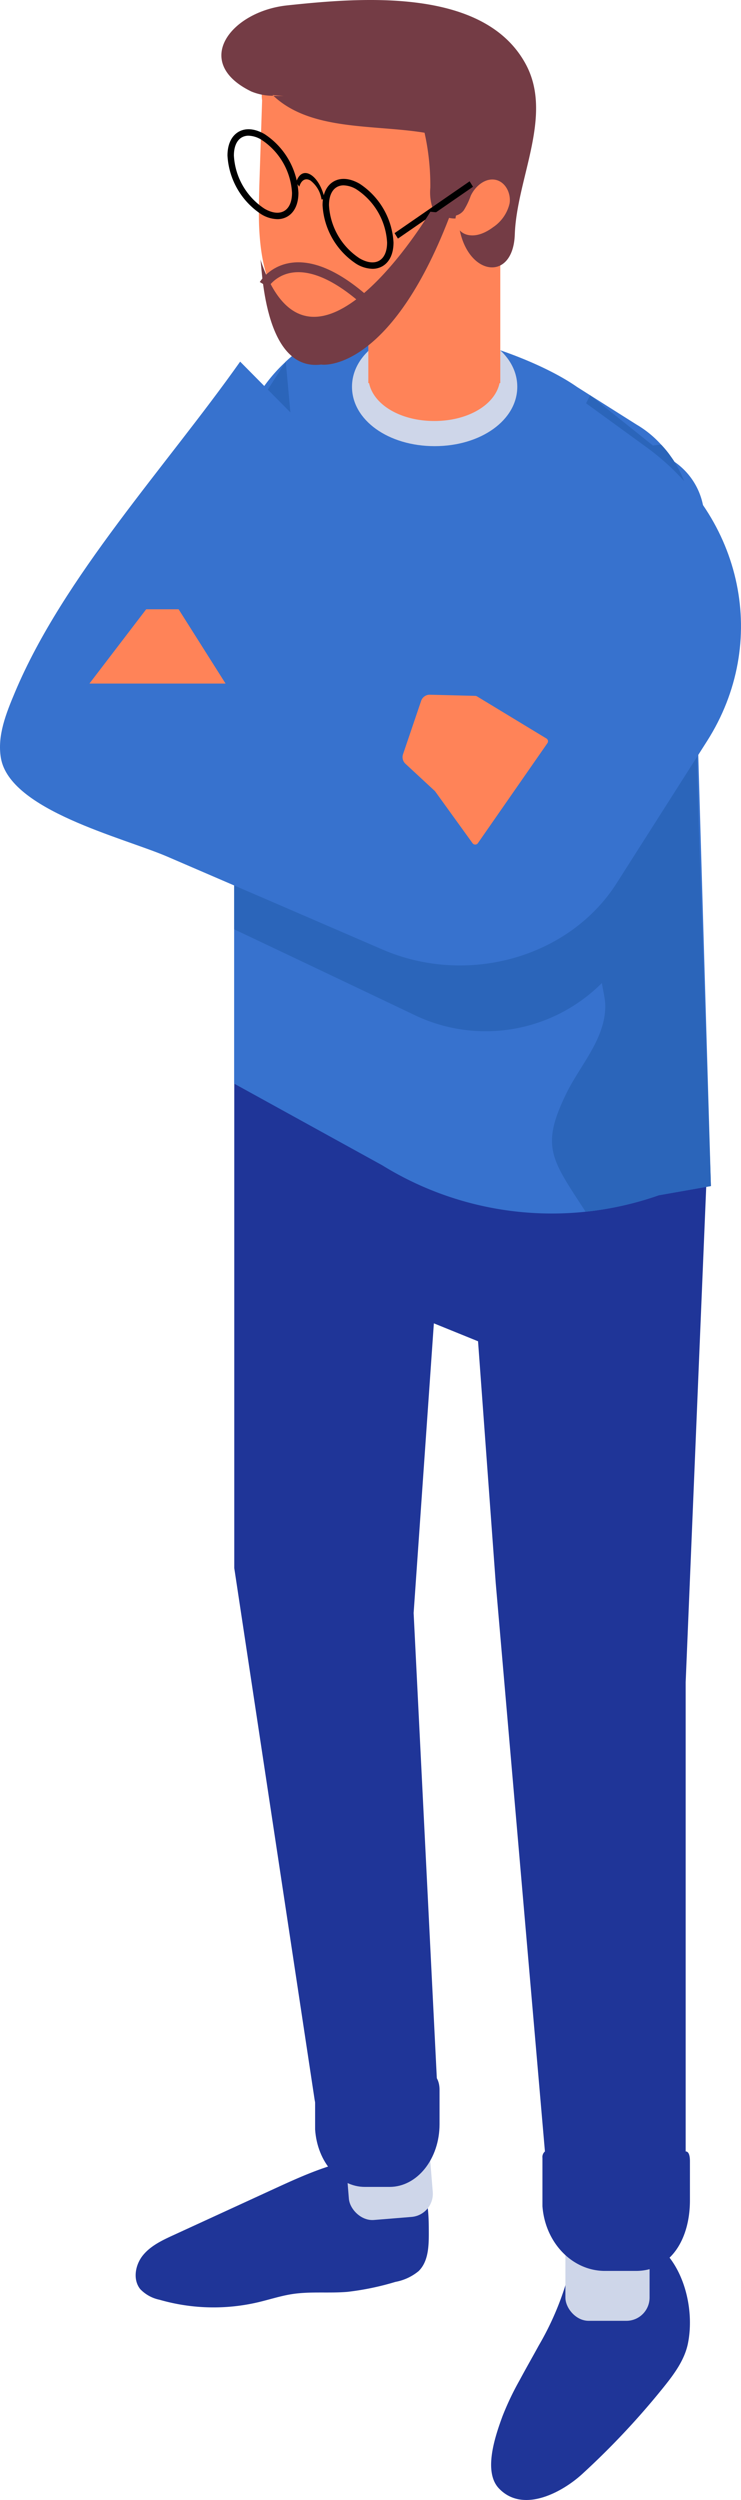 <svg xmlns="http://www.w3.org/2000/svg" width="150.153" height="505.956" viewBox="0 0 150.153 505.956"><defs><style>.a{fill:#3772ce;}.b{fill:#1f3598;}.c{fill:#ced6e9;}.d{fill:#2b65ba;}.e{fill:#ff8358;}.f{fill:#743c45;}.g{fill:#fab300;}.h{fill:none;stroke:#743c45;stroke-width:2px;}</style></defs><g transform="translate(-1255.243 52.592)"><path class="a" d="M1648.58,1606.739a13.98,13.98,0,0,1-13.126-18.745l33.8-82.529a13.969,13.969,0,0,1,26.258,9.545l-33.8,82.529A13.977,13.977,0,0,1,1648.58,1606.739Z" transform="translate(-298.388 -1457.862)"/><path class="b" d="M1657.167,1695.581c3.106-.065,5.813,2.4,7.021,5.263s1.231,6.066,1.237,9.172c.005,2.721-.115,5.755-2.056,7.663a10.342,10.342,0,0,1-4.715,2.193,55.491,55.491,0,0,1-9.682,2.012c-3.725.32-7.5-.113-11.2.449-2.355.359-4.629,1.116-6.949,1.662a39.593,39.593,0,0,1-19.981-.514,7.5,7.5,0,0,1-3.885-2.139c-1.568-1.932-1.023-4.946.552-6.874s3.918-3.028,6.179-4.066l20.432-9.383c6.679-3.068,13.595-6.191,20.944-6.36,2.348-.054,5.444,1.01,5.231,3.35Z" transform="translate(-323.289 -1310.647)"/><rect class="c" width="17.056" height="30.209" rx="4.703" transform="translate(1343.318 395.694) rotate(175.355)"/><path class="b" d="M1654.916,1726.142c-1.291,2.359-2.631,4.691-3.887,7.036a57.485,57.485,0,0,0-3.493,7.341c-1.376,3.777-3.967,11.126-.711,14.555,4.9,5.162,12.9.742,16.88-2.9a158.816,158.816,0,0,0,16.482-17.555c2.162-2.685,4.3-5.571,4.963-8.952,2.042-10.365-4.029-25.061-16.757-21.62-4.648,1.258-6.628,4.517-7.731,8.745A59.173,59.173,0,0,1,1654.916,1726.142Z" transform="translate(-290.49 -1304.063)"/><rect class="c" width="17.056" height="30.209" rx="4.703" transform="translate(1386.87 417.103) rotate(180)"/><path class="b" d="M1651.722,1548.53l43.065,14.929,16.652,32.912-4.594,110.587v104.129a10.3,10.3,0,0,1-10.3,10.3h-7.085a10.3,10.3,0,0,1-10.262-9.436l-10.843-125.1-3.582-48.911-8.951-3.63-4.1,58.623,4.829,96.741a10.027,10.027,0,0,1-10.75,10.478l-4.989-.368a10.027,10.027,0,0,1-9.184-8.55l-16.253-107.394v-116.06Z" transform="translate(-312.662 -1419.081)"/><path class="b" d="M1662.735,1699.976h6.3c2.894,0,5.564-.444,7.7-3.306,1.7-2.284,3.226-2.963,3.226.017v7.9c0,7.893-3.914,14.29-10.929,14.29h-6.3c-6.6,0-12.106-5.691-12.659-13.093v-9.792a1.447,1.447,0,0,1,2.713-.861C1654.294,1697.713,1656.82,1700.037,1662.735,1699.976Z" transform="translate(-284.912 -1311.875)"/><path class="b" d="M1633.1,1691h5.015c2.306,0,6.843-1.237,7.7-4.7.623-2.5,2.416-.859,2.416,1.785v7.009c0,7-4.53,12.677-10.12,12.677H1633.1c-5.26,0-9.643-5.048-10.083-11.616v-8.688c0-1.478,1.516-2,2.161-.763C1626.38,1688.992,1628.393,1691.054,1633.1,1691Z" transform="translate(-303.921 -1317.771)"/><path class="a" d="M1711.975,1655.885l-10.576,1.864a65.424,65.424,0,0,1-56.021-6.067l-30.019-16.531v-120.3a36.329,36.329,0,0,1,1.637-12.06,32.218,32.218,0,0,1,8.787-13.715.231.231,0,0,1,.038-.058,32.771,32.771,0,0,1,5.8-4.317c3.233-1.883,7.684-2.683,12.687-2.683a54.749,54.749,0,0,1,7.076.476c12.461,1.5,26.328,6.677,33.461,11.661l2.645,1.674,9.435,5.954a20.913,20.913,0,0,1,4.946,4.033,20.6,20.6,0,0,1,1.35,1.559c.209.266.4.532.591.8.341.477.685.97.988,1.484.286.476.552.951.8,1.446.19.362.361.723.514,1.085a9.947,9.947,0,0,1,.4.951,3.021,3.021,0,0,1,.152.4,1.215,1.215,0,0,1,.115.342,10.149,10.149,0,0,1,.324.97c.113.382.228.761.3,1.143a23.542,23.542,0,0,1,.572,3.31c.039.418.058.836.077,1.273l1.446,51.152Z" transform="translate(-312.672 -1468.434)"/><path class="d" d="M1711.975,1652.9l-10.576,1.864a66.112,66.112,0,0,1-14.82,3.329c-6.98-10.747-9.3-13.182-3.613-24.519,2.7-5.212,6.942-9.93,7.533-15.79.209-2.09-.077-2.89-.629-5.972a33.289,33.289,0,0,1-37.853,6.524c-11.224-5.345-24.406-11.6-36.658-17.4v-90.966a32.44,32.44,0,0,1,1.637-10.158c4.946-7.742,8.407-13.105,8.787-13.715a.235.235,0,0,1,.038-.058l3.766,41.28,32.111,16.777,25.795-51.246,12.726,10.177c.551-.077,1.1-.134,1.655-.19.476.495.932,1.026,1.35,1.559.209.266.4.533.591.8.341.477.685.97.988,1.484.286.476.552.952.8,1.446.19.362.361.723.514,1.085a8.237,8.237,0,0,1,.4.951,3.03,3.03,0,0,1,.152.4,1.215,1.215,0,0,1,.115.341,10.162,10.162,0,0,1,.324.97c.113.381.228.761.3,1.143a23.549,23.549,0,0,1,.572,3.31c.039.418.058.836.077,1.274l1.446,62.565Z" transform="translate(-312.672 -1465.453)"/><path class="c" d="M1649.092,1506.1c9.39,0,16.746-5.278,16.746-12.017s-7.357-12.015-16.746-12.015-16.746,5.278-16.746,12.015S1639.7,1506.1,1649.092,1506.1Z" transform="translate(-305.776 -1468.398)"/><path class="e" d="M1634.283,1504.577v-26.893a12.165,12.165,0,0,1,3.652-8.6,13.394,13.394,0,0,1,4.726-3.069,15.171,15.171,0,0,1,4.564-.855c.753,0,1.5.049,2.2.1a13.634,13.634,0,0,1,7.681,3.573,12.094,12.094,0,0,1,3.919,8.857v26.886l0,0,0,0v1.314h-.151c-.925,4.393-6.391,7.672-13.22,7.672s-12.3-3.278-13.219-7.672h-.153Z" transform="translate(-304.405 -1480.949)"/><path class="a" d="M1712.485,1492.838l-31.538,23.015-6.231.549-30.072-30.359c-14.993,21.2-35.813,43.567-45.623,66.894-1.8,4.277-3.629,8.8-2.86,13.321,1.8,10.587,24.692,16.081,33.729,19.969q21.793,9.373,43.567,18.788c17.255,7.456,37.9,1.618,47.476-13.409l18.326-28.77c12.658-19.873,7.421-45.173-12.319-59.5Z" transform="translate(-340.738 -1465.449)"/><path class="e" d="M1622.473,1484.31c.223,6.306,1.307,12.53,5,17.156,4.07,5.16,10.64,7.208,16.877,7.372a18.73,18.73,0,0,0,10.044-2.212c5.751-3.439,8.44-10.851,9.895-17.853a59.009,59.009,0,0,0,1.084-8.066,30.047,30.047,0,0,0-.9-9.132,26.283,26.283,0,0,0-11.5-14.987c-5.3-3.317-11.39-4.832-17.476-5.527-2.949-.369-6.123-.451-8.775,1.064a7.464,7.464,0,0,0-3.547,4.914,5.74,5.74,0,0,0-.075,2.251c-.186,5.733-.373,11.424-.561,17.157C1622.473,1479.028,1622.4,1481.648,1622.473,1484.31Z" transform="translate(-314.744 -1491.575)"/><path class="b" d="M1646.167,1467.564c.037,0,.073.04.112.08a2.6,2.6,0,0,0,.037-.531A.656.656,0,0,1,1646.167,1467.564Z" transform="translate(-295.073 -1479.496)"/><path class="b" d="M1647.074,1467.57c-.15-.083-.263-.165-.413-.247-.373-.2-.9-.367-1.157,0-.186.247.112.533.336.575l-.9.941A1.849,1.849,0,0,0,1647.074,1467.57Z" transform="translate(-296.07 -1479.502)"/><path class="f" d="M1679.6,1457.052c-8.428-15.666-33.5-13.51-48.387-11.929-11.395,1.218-19.382,11.519-7.242,17.426a11.66,11.66,0,0,0,4.475.869c-.061-.057-.129-.1-.188-.162.669.091,2.258.192,2.261.2-.078-.005-1.479-.011-2.073-.035,7.574,7.128,20.255,5.785,30.625,7.472a49.009,49.009,0,0,1,1.171,11.13,10.149,10.149,0,0,0,.472,4.169c.557,1.3,3.71,2.355,5.073,1.989l.01-.005c.106.744.219,1.491.364,2.24,1.869,9.581,10.877,10.618,11.2,1.056C1677.751,1480.159,1685.193,1467.456,1679.6,1457.052Z" transform="translate(-317.801 -1496.623)"/><path class="e" d="M1652.24,1464.984c-2.132-.543-4.242,1.206-5.17,3.2a14.628,14.628,0,0,1-1.439,2.979,2.955,2.955,0,0,1-1.542,1.013,3.158,3.158,0,0,0,2.31,3.906c1.815.439,3.7-.42,5.2-1.538a7.955,7.955,0,0,0,3.34-4.808C1655.262,1467.762,1654.178,1465.478,1652.24,1464.984Z" transform="translate(-296.439 -1481.15)"/><path d="M0,.917,18.458,0V1.3L0,2.216Z" transform="matrix(0.85, -0.526, 0.526, 0.85, 1334.714, -6.189)"/><path class="g" d="M1170.929,1820.886c.4-1.34,1.26-1.817,2.256-1.24a5.945,5.945,0,0,1,2.253,3.844l.643-.106c-.509-2.31-1.618-4.2-2.9-4.942s-2.39-.125-2.9,1.6Z" transform="translate(144.964 -1835.706)"/><path d="M1170.929,1820.886c.4-1.34,1.26-1.817,2.256-1.24a5.945,5.945,0,0,1,2.253,3.844l.643-.106c-.509-2.31-1.618-4.2-2.9-4.942s-2.39-.125-2.9,1.6Z" transform="translate(144.964 -1835.706)"/><path d="M1182.982,1837.011a6.569,6.569,0,0,1-3.245-.984,15.184,15.184,0,0,1-6.864-11.886c0-2.26.794-3.963,2.238-4.8s3.32-.673,5.275.456a15.2,15.2,0,0,1,6.862,11.888c0,2.259-.795,3.961-2.239,4.8A4.017,4.017,0,0,1,1182.982,1837.011Zm-5.84-16.891a2.708,2.708,0,0,0-1.379.35c-1.026.592-1.591,1.9-1.591,3.671a13.749,13.749,0,0,0,6.214,10.76c1.536.888,2.948,1.05,3.972.458s1.591-1.9,1.591-3.67a13.751,13.751,0,0,0-6.212-10.761A5.313,5.313,0,0,0,1177.142,1820.12Z" transform="translate(147.734 -1835.2)"/><path d="M1172.991,1831.242a6.583,6.583,0,0,1-3.245-.983,15.2,15.2,0,0,1-6.864-11.888c0-2.26.8-3.961,2.24-4.8s3.317-.673,5.273.456a15.2,15.2,0,0,1,6.864,11.888c0,2.259-.8,3.963-2.24,4.8A4,4,0,0,1,1172.991,1831.242Zm-5.838-16.891a2.714,2.714,0,0,0-1.381.35c-1.024.592-1.59,1.9-1.59,3.67a13.755,13.755,0,0,0,6.214,10.762c1.537.887,2.948,1.049,3.974.456s1.591-1.9,1.591-3.67a13.749,13.749,0,0,0-6.214-10.76A5.306,5.306,0,0,0,1167.153,1814.351Z" transform="translate(138.456 -1839.479)"/><path class="e" d="M1637.834,1536.782l3.669-10.8a1.832,1.832,0,0,1,1.782-1.242l9.208.235a.673.673,0,0,1,.326.1l14.07,8.526a.661.661,0,0,1,.2.943L1653,1554.785a.662.662,0,0,1-1.078.01l-7.567-10.473a.788.788,0,0,0-.087-.1l-5.948-5.509A1.832,1.832,0,0,1,1637.834,1536.782Z" transform="translate(-300.921 -1436.734)"/><path class="e" d="M1606.384,1529.849l11.5-15.034h6.572l9.511,15.034Z" transform="translate(-333.019 -1444.099)"/><path class="f" d="M10009.977,6456.561c.389.5.389,22.883,12.366,21.374,1.547.251,14.779,0,26.373-30.931,0,.5-4.262,0-4.262,0S10020.188,6487.662,10009.977,6456.561Z" transform="translate(-8702 -6456.748)"/><path class="h" d="M2961.255,1604.272s5.612-9.392,19.73,2.557" transform="translate(-1652.508 -1599.272)"/></g></svg>